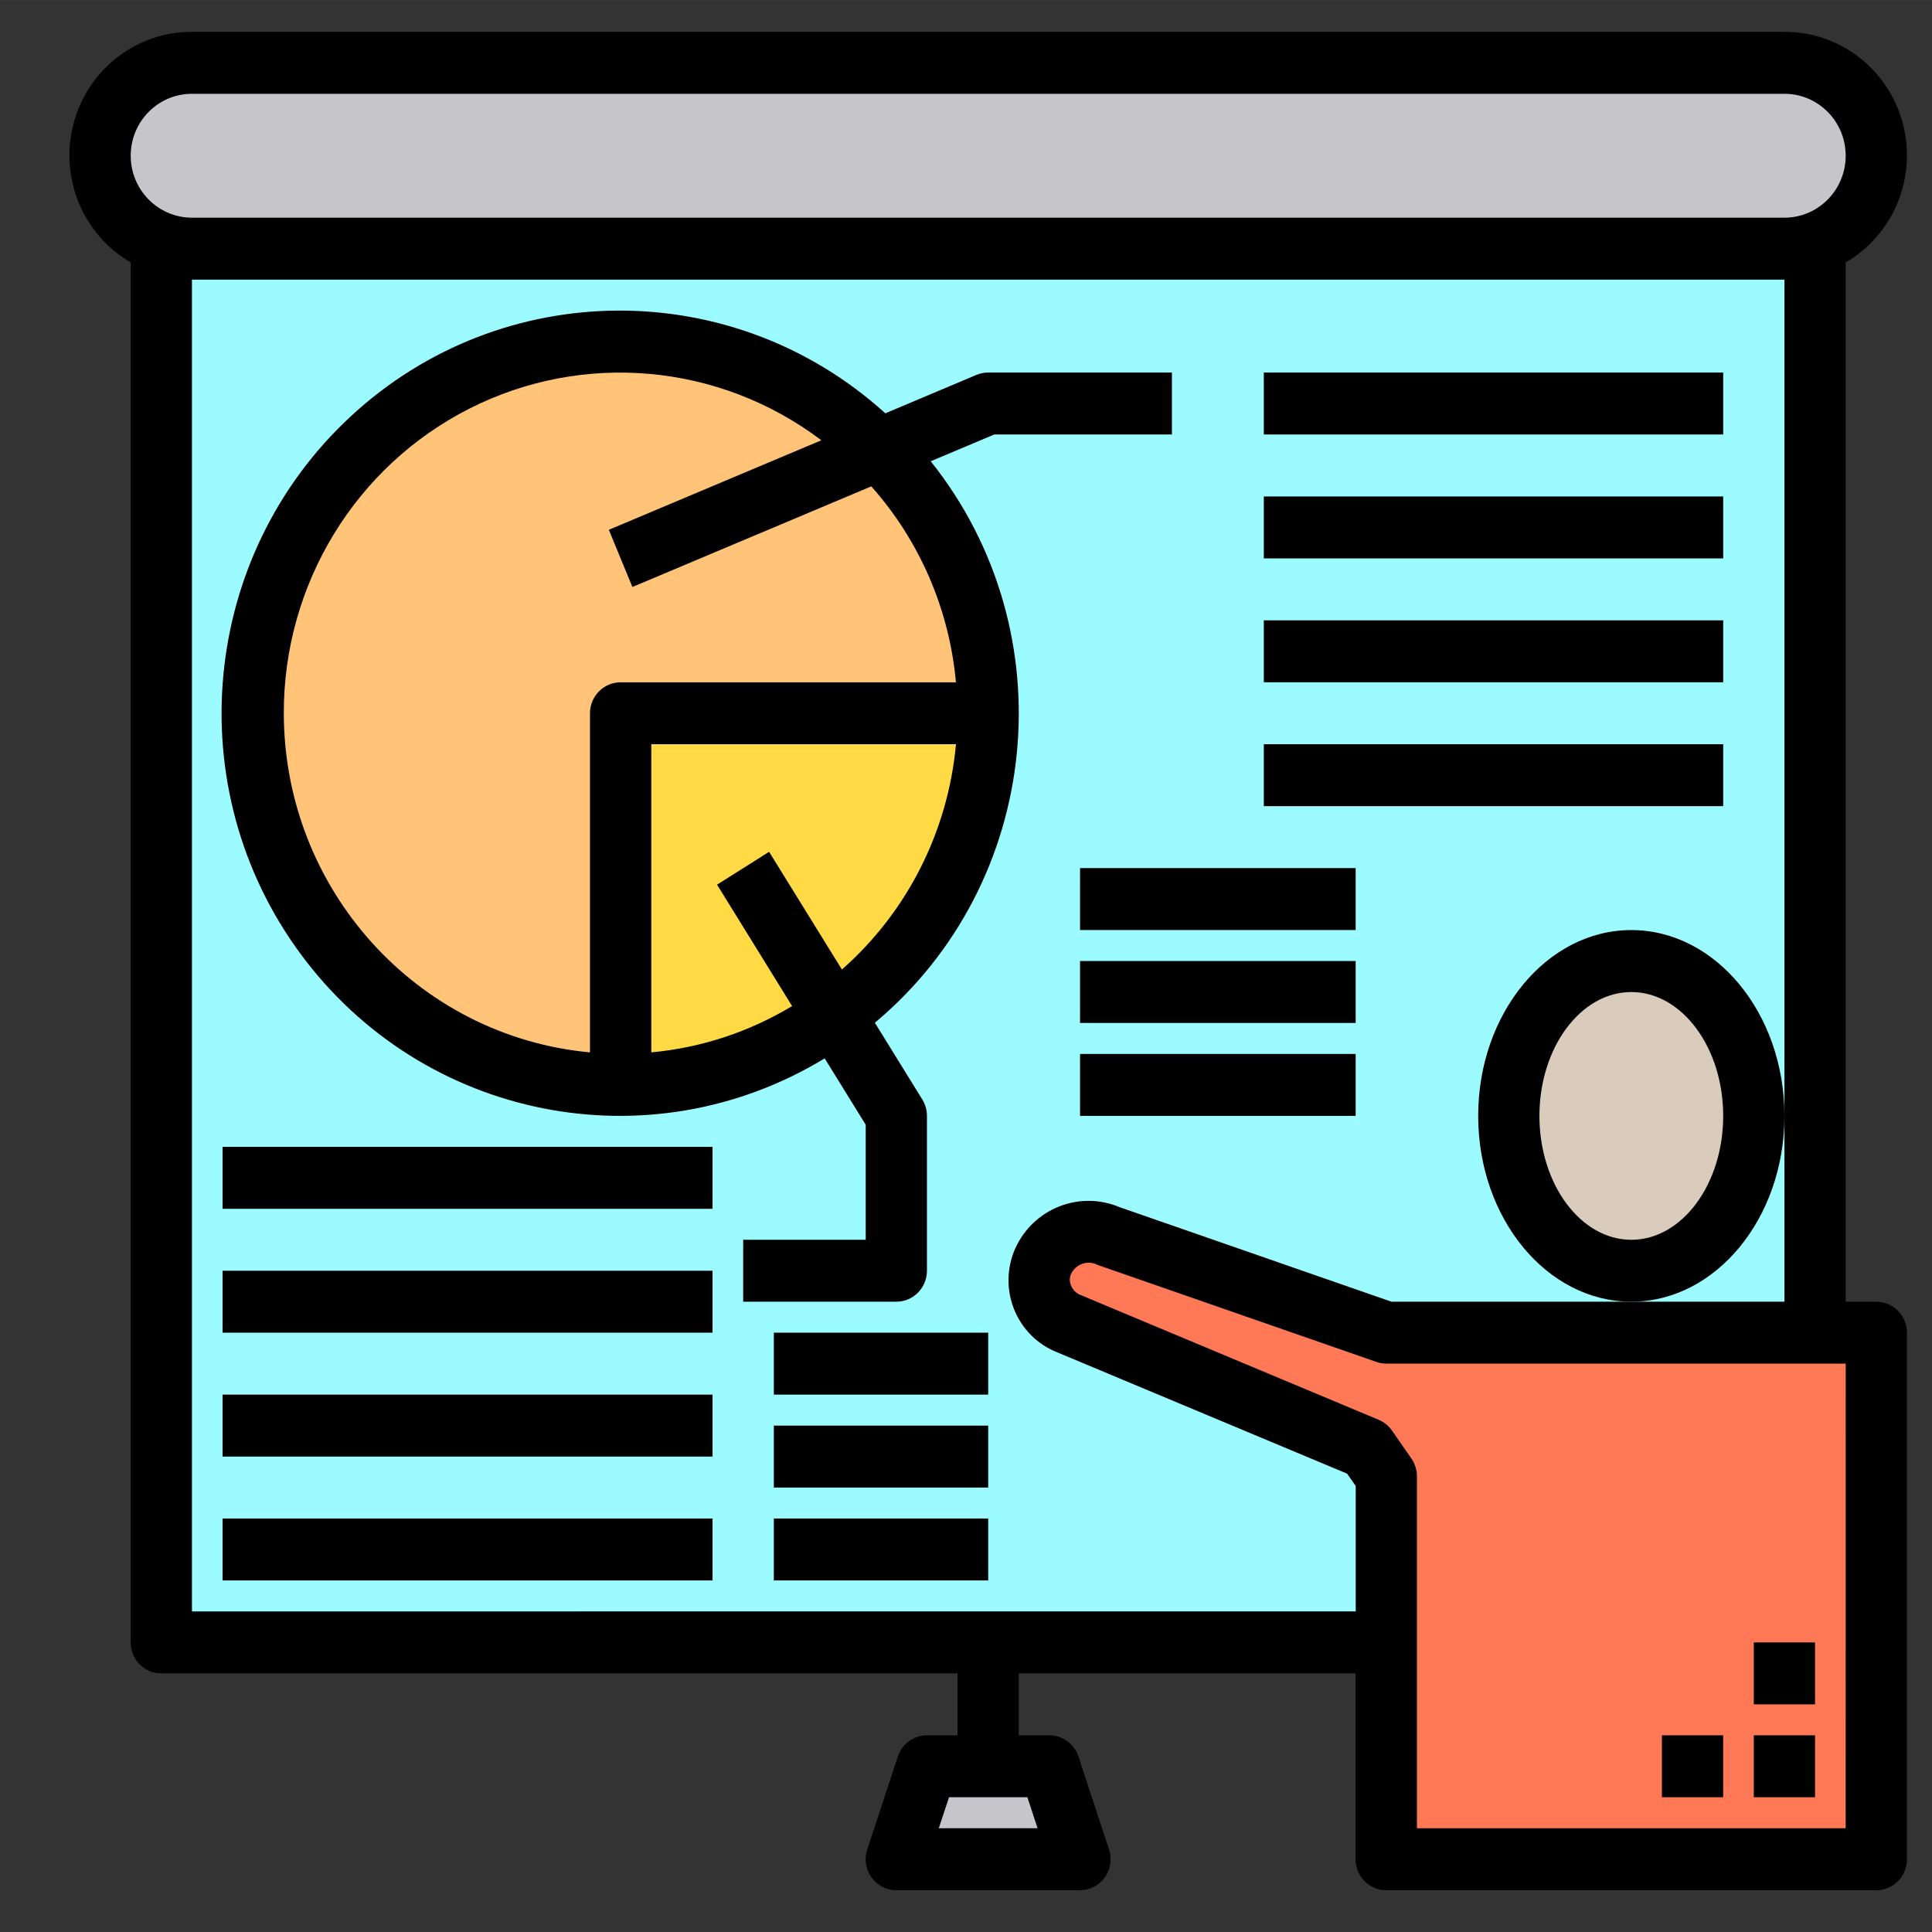 <?xml version="1.0" encoding="UTF-8" standalone="no"?>
<svg
   xmlns:dc="http://purl.org/dc/elements/1.1/"
   xmlns:cc="http://creativecommons.org/ns#"
   xmlns:rdf="http://www.w3.org/1999/02/22-rdf-syntax-ns#"
   xmlns:svg="http://www.w3.org/2000/svg"
   xmlns="http://www.w3.org/2000/svg"
   xmlns:sodipodi="http://sodipodi.sourceforge.net/DTD/sodipodi-0.dtd"
   xmlns:inkscape="http://www.inkscape.org/namespaces/inkscape"
   height="50pt"
   viewBox="0 0 50.001 50"
   width="50pt"
   version="1.1"
   id="svg58"
   sodipodi:docname="project-planning.svg"
   inkscape:version="0.92.4 (5da689c313, 2019-01-14)">
  <rect x="0" y="0" width="50.001" height="50" fill="#333333" stroke="none"/>
  <defs
     id="defs62" />
  <sodipodi:namedview
     pagecolor="#ffffff"
     bordercolor="#666666"
     borderopacity="1"
     objecttolerance="10"
     gridtolerance="10"
     guidetolerance="10"
     inkscape:pageopacity="0"
     inkscape:pageshadow="2"
     inkscape:window-width="1920"
     inkscape:window-height="1017"
     id="namedview60"
     showgrid="false"
     inkscape:zoom="4.17193"
     inkscape:cx="54.487258"
     inkscape:cy="23.538716"
     inkscape:window-x="-8"
     inkscape:window-y="-8"
     inkscape:window-maximized="1"
     inkscape:current-layer="svg58" />
  <path
     d="M 46.974,6.435 V 34.49 H 35.878 l -7.213,-2.509 c -0.637,-0.276 -1.375,0.013 -1.665,0.649 -0.07,0.153 -0.108,0.32 -0.111,0.489 -7.92e-4,0.303 0.113,0.596 0.317,0.817 0.128,0.141 0.285,0.25 0.46,0.321 l 7.712,3.23 0.5,0.721 v 4.297 H 4.175 V 6.435 Z m 0,0"
     id="path2"
     inkscape:connector-curvature="0"
     style="fill:#9bfbff;stroke-width:0.1" />
  <path
     d="m 48.56,38.209 v 9.908 H 35.878 V 38.209 l -0.5,-0.721 -7.712,-3.23 c -0.175,-0.071 -0.332,-0.18 -0.46,-0.321 -0.204,-0.222 -0.318,-0.514 -0.317,-0.817 0.003,-0.169 0.041,-0.336 0.111,-0.489 0.289,-0.637 1.027,-0.925 1.664,-0.649 l 7.213,2.509 h 12.681 z m 0,0"
     id="path4"
     inkscape:connector-curvature="0"
     style="fill:#ff7956;stroke-width:0.1" />
  <path
     d="m 46.182,1.626 c 1.313,0 2.378,1.076 2.378,2.405 0,1.328 -1.065,2.405 -2.378,2.405 H 4.968 c -1.313,0 -2.378,-1.077 -2.378,-2.405 0,-1.328 1.064,-2.405 2.378,-2.405 z m 0,0"
     id="path6"
     inkscape:connector-curvature="0"
     style="fill:#c6c5ca;stroke-width:0.1" />
  <path
     d="m 45.389,28.879 c 0,-2.214 -1.42,-4.008 -3.17,-4.008 -1.751,0 -3.17,1.794 -3.17,4.008 0,2.213 1.419,4.008 3.17,4.008 1.751,0 3.17,-1.795 3.17,-4.008 z m 0,0"
     id="path8"
     inkscape:connector-curvature="0"
     style="fill:#d9ccbc;stroke-width:0.1" />
  <path
     d="m 27.16,45.712 0.793,2.405 h -4.755 l 0.793,-2.405 z m 0,0"
     id="path10"
     inkscape:connector-curvature="0"
     style="fill:#c6c5ca;stroke-width:0.1" />
  <path
     d="m 25.575,35.292 v 2.405 h -5.548 l -1.585,-0.802 1.585,-1.603 z m 0,0"
     id="path12"
     inkscape:connector-curvature="0"
     style="fill:#9bfbff;stroke-width:0.1" />
  <path
     d="m 22.769,11.629 c 1.8,1.806 2.81,4.265 2.806,6.829 h -9.511 v 9.619 C 11.764,28.074 8.002,25.154 6.886,20.956 5.77,16.757 7.578,12.323 11.295,10.14 15.013,7.957 19.717,8.567 22.769,11.629 Z m 0,0"
     id="path14"
     inkscape:connector-curvature="0"
     style="fill:#ffc477;stroke-width:0.1" />
  <path
     d="m 21.596,26.29 c -1.614,1.166 -3.549,1.791 -5.532,1.787 V 18.459 h 9.511 c 0.003,3.107 -1.479,6.024 -3.979,7.831 z m 0,0"
     id="path16"
     inkscape:connector-curvature="0"
     style="fill:#ffda44;stroke-width:0.1" />
  <path
     d="m 42.219,24.07 c -2.185,0 -3.963,2.157 -3.963,4.809 0,2.652 1.778,4.809 3.963,4.809 2.185,0 3.963,-2.157 3.963,-4.809 0,-2.652 -1.778,-4.809 -3.963,-4.809 z m 0,8.016 c -1.311,0 -2.378,-1.438 -2.378,-3.206 0,-1.768 1.067,-3.206 2.378,-3.206 1.311,0 2.378,1.438 2.378,3.206 0,1.768 -1.067,3.206 -2.378,3.206 z m 0,0"
     id="path18"
     inkscape:connector-curvature="0"
     style="stroke-width:0.1" />
  <path
     d="M 48.56,33.688 H 47.767 V 6.791 C 49.01,6.069 49.616,4.591 49.244,3.19 48.872,1.79 47.615,0.819 46.182,0.824 H 4.968 C 3.534,0.819 2.277,1.79 1.905,3.19 1.533,4.591 2.139,6.069 3.382,6.791 V 42.506 c 0,0.443 0.354,0.802 0.793,0.802 H 24.782 v 1.603 h -0.793 c -0.341,-4.01e-4 -0.644,0.221 -0.752,0.548 l -0.793,2.405 c -0.08,0.245 -0.04,0.514 0.109,0.722 0.149,0.209 0.388,0.333 0.643,0.333 h 4.755 c 0.255,0 0.494,-0.124 0.643,-0.333 0.149,-0.209 0.19,-0.477 0.109,-0.722 l -0.793,-2.405 c -0.108,-0.327 -0.411,-0.548 -0.752,-0.548 h -0.793 v -1.603 h 8.718 v 4.809 c 0,0.443 0.354,0.802 0.793,0.802 H 48.56 c 0.438,0 0.793,-0.359 0.793,-0.802 V 34.49 c 0,-0.443 -0.355,-0.802 -0.793,-0.802 z M 26.853,47.315 h -2.557 l 0.265,-0.802 h 2.028 z M 4.968,2.427 H 46.182 c 0.875,0 1.585,0.717 1.585,1.603 0,0.885 -0.71,1.603 -1.585,1.603 H 4.968 c -0.876,0 -1.585,-0.718 -1.585,-1.603 0,-0.886 0.709,-1.603 1.585,-1.603 z m 0,39.277 V 7.237 H 46.182 V 33.688 H 36.011 l -7.037,-2.447 c -1.038,-0.437 -2.231,0.035 -2.699,1.069 -0.223,0.501 -0.233,1.074 -0.027,1.582 0.206,0.509 0.61,0.91 1.117,1.108 l 7.498,3.138 0.224,0.321 v 3.244 z M 47.767,47.315 H 36.671 v -9.109 c -3.97e-4,-0.165 -0.051,-0.326 -0.145,-0.462 L 36.025,37.023 C 35.939,36.899 35.819,36.802 35.68,36.744 l -7.706,-3.226 c -0.168,-0.061 -0.282,-0.22 -0.288,-0.401 0.003,-0.055 0.016,-0.11 0.039,-0.16 0.062,-0.121 0.17,-0.213 0.298,-0.254 0.129,-0.041 0.269,-0.029 0.388,0.035 l 7.213,2.509 c 0.082,0.028 0.168,0.043 0.255,0.044 h 11.889 z m 0,0"
     id="path20"
     inkscape:connector-curvature="0"
     style="stroke-width:0.1" />
  <path
     d="M 32.708,9.641 H 44.597 V 11.244 H 32.708 Z m 0,0"
     id="path22"
     inkscape:connector-curvature="0"
     style="stroke-width:0.1" />
  <path
     d="M 32.708,12.848 H 44.597 v 1.603 H 32.708 Z m 0,0"
     id="path24"
     inkscape:connector-curvature="0"
     style="stroke-width:0.1" />
  <path
     d="M 32.708,16.054 H 44.597 v 1.603 H 32.708 Z m 0,0"
     id="path26"
     inkscape:connector-curvature="0"
     style="stroke-width:0.1" />
  <path
     d="M 32.708,19.26 H 44.597 v 1.603 H 32.708 Z m 0,0"
     id="path28"
     inkscape:connector-curvature="0"
     style="stroke-width:0.1" />
  <path
     d="m 19.234,32.085 v 1.603 h 3.963 c 0.438,0 0.793,-0.359 0.793,-0.802 v -4.008 c 0,-0.15 -0.042,-0.297 -0.121,-0.425 l -1.227,-1.984 c 4.334,-3.627 4.978,-10.105 1.446,-14.532 l 1.645,-0.693 h 4.597 V 9.641 h -4.755 c -0.105,0 -0.209,0.021 -0.305,0.061 L 22.913,10.696 C 18.97,7.125 12.994,7.155 9.087,10.766 c -3.907,3.611 -4.473,9.629 -1.309,13.92 3.163,4.291 9.028,5.461 13.565,2.705 l 1.062,1.717 v 2.977 z M 7.345,18.459 c -0.006,-3.334 1.851,-6.385 4.797,-7.881 2.946,-1.496 6.475,-1.18 9.115,0.816 l -5.5,2.317 0.61,1.48 6.182,-2.604 c 1.253,1.407 2.021,3.186 2.191,5.071 h -8.678 c -0.438,0 -0.793,0.359 -0.793,0.802 v 8.776 C 10.785,26.817 7.351,23.014 7.345,18.459 Z m 9.511,8.776 v -7.975 h 7.885 c -0.205,2.255 -1.262,4.344 -2.952,5.831 l -1.884,-3.046 -1.347,0.85 1.942,3.142 c -1.111,0.67 -2.356,1.08 -3.644,1.198 z m 0,0"
     id="path30"
     inkscape:connector-curvature="0"
     style="stroke-width:0.1" />
  <path
     d="M 5.76,29.681 H 18.441 v 1.603 H 5.76 Z m 0,0"
     id="path32"
     inkscape:connector-curvature="0"
     style="stroke-width:0.1" />
  <path
     d="M 5.76,32.887 H 18.441 V 34.49 H 5.76 Z m 0,0"
     id="path34"
     inkscape:connector-curvature="0"
     style="stroke-width:0.1" />
  <path
     d="M 5.76,36.093 H 18.441 v 1.603 H 5.76 Z m 0,0"
     id="path36"
     inkscape:connector-curvature="0"
     style="stroke-width:0.1" />
  <path
     d="M 5.76,39.299 H 18.441 v 1.603 H 5.76 Z m 0,0"
     id="path38"
     inkscape:connector-curvature="0"
     style="stroke-width:0.1" />
  <path
     d="m 27.952,22.466 h 7.133 v 1.603 h -7.133 z m 0,0"
     id="path40"
     inkscape:connector-curvature="0"
     style="stroke-width:0.1" />
  <path
     d="m 27.952,24.871 h 7.133 v 1.603 h -7.133 z m 0,0"
     id="path42"
     inkscape:connector-curvature="0"
     style="stroke-width:0.1" />
  <path
     d="m 27.952,27.276 h 7.133 v 1.603 h -7.133 z m 0,0"
     id="path44"
     inkscape:connector-curvature="0"
     style="stroke-width:0.1" />
  <path
     d="m 20.027,34.49 h 5.548 v 1.603 h -5.548 z m 0,0"
     id="path46"
     inkscape:connector-curvature="0"
     style="stroke-width:0.1" />
  <path
     d="m 20.027,36.895 h 5.548 v 1.603 h -5.548 z m 0,0"
     id="path48"
     inkscape:connector-curvature="0"
     style="stroke-width:0.1" />
  <path
     d="m 20.027,39.299 h 5.548 v 1.603 h -5.548 z m 0,0"
     id="path50"
     inkscape:connector-curvature="0"
     style="stroke-width:0.1" />
  <path
     d="m 45.389,44.91 h 1.585 v 1.603 h -1.585 z m 0,0"
     id="path52"
     inkscape:connector-curvature="0"
     style="stroke-width:0.1" />
  <path
     d="m 43.011,44.91 h 1.585 v 1.603 h -1.585 z m 0,0"
     id="path54"
     inkscape:connector-curvature="0"
     style="stroke-width:0.1" />
  <path
     d="m 45.389,42.506 h 1.585 v 1.603 h -1.585 z m 0,0"
     id="path56"
     inkscape:connector-curvature="0"
     style="stroke-width:0.1" />
</svg>
